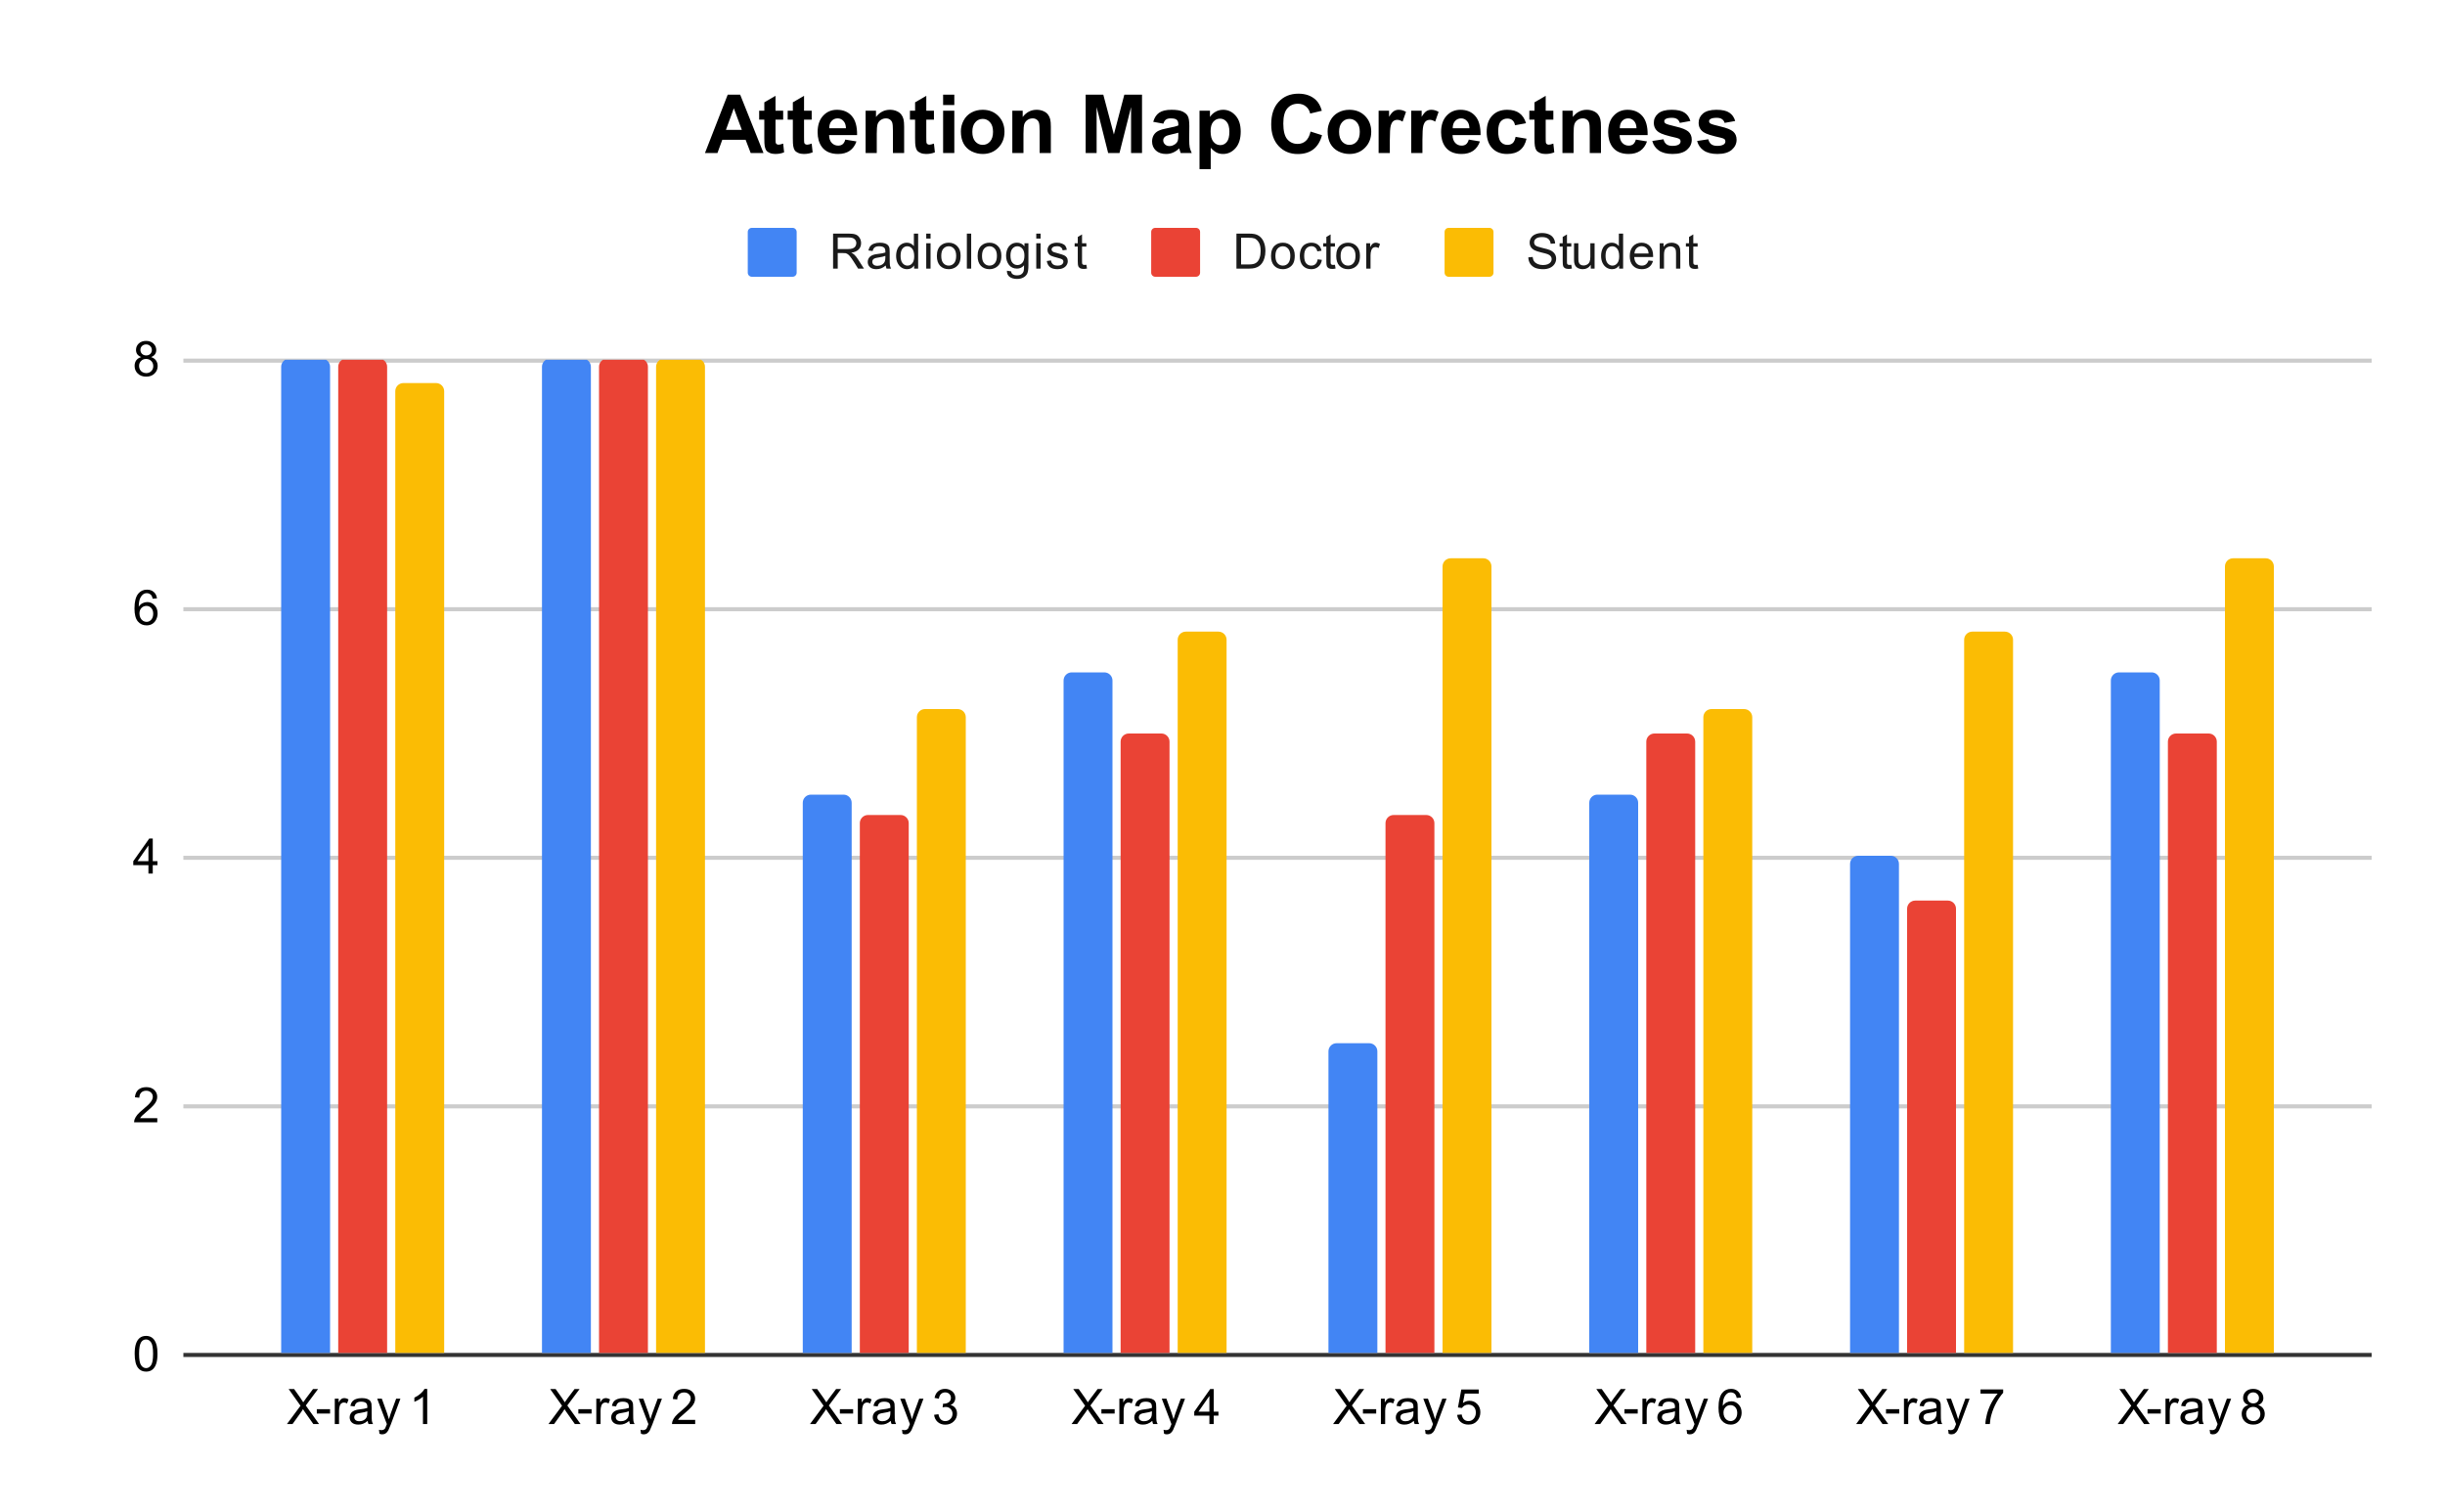 <svg version="1.1" viewBox="0.0 0.0 600.0 371.0" fill="none" stroke="none" stroke-linecap="square" stroke-miterlimit="10" width="600" height="371" xmlns:xlink="http://www.w3.org/1999/xlink" xmlns="http://www.w3.org/2000/svg"><path fill="#ffffff" d="M0 0L600.0 0L600.0 371.0L0 371.0L0 0Z" fill-rule="nonzero"/><path stroke="#333333" stroke-width="1.0" stroke-linecap="butt" d="M45.5 332.5L581.5 332.5" fill-rule="nonzero"/><path stroke="#cccccc" stroke-width="1.0" stroke-linecap="butt" d="M45.5 271.5L581.5 271.5" fill-rule="nonzero"/><path stroke="#cccccc" stroke-width="1.0" stroke-linecap="butt" d="M45.5 210.5L581.5 210.5" fill-rule="nonzero"/><path stroke="#cccccc" stroke-width="1.0" stroke-linecap="butt" d="M45.5 149.5L581.5 149.5" fill-rule="nonzero"/><path stroke="#cccccc" stroke-width="1.0" stroke-linecap="butt" d="M45.5 88.5L581.5 88.5" fill-rule="nonzero"/><clipPath id="id_0"><path d="M45.55 88.283L581.45 88.283L581.45 332.45L45.55 332.45L45.55 88.283Z" clip-rule="nonzero"/></clipPath><path stroke="#000000" stroke-width="2.0" stroke-linecap="butt" stroke-opacity="0.0" clip-path="url(#id_0)" d="M81.0 332.0L69.0 332.0L69.0 90.0C69.0 88.895 69.895 88.0 71.0 88.0L79.0 88.0C80.105 88.0 81.0 88.895 81.0 90.0Z" fill-rule="nonzero"/><path fill="#4285f4" clip-path="url(#id_0)" d="M81.0 332.0L69.0 332.0L69.0 90.0C69.0 88.895 69.895 88.0 71.0 88.0L79.0 88.0C80.105 88.0 81.0 88.895 81.0 90.0Z" fill-rule="nonzero"/><path stroke="#000000" stroke-width="2.0" stroke-linecap="butt" stroke-opacity="0.0" clip-path="url(#id_0)" d="M145.0 332.0L133.0 332.0L133.0 90.0C133.0 88.895 133.895 88.0 135.0 88.0L143.0 88.0C144.105 88.0 145.0 88.895 145.0 90.0Z" fill-rule="nonzero"/><path fill="#4285f4" clip-path="url(#id_0)" d="M145.0 332.0L133.0 332.0L133.0 90.0C133.0 88.895 133.895 88.0 135.0 88.0L143.0 88.0C144.105 88.0 145.0 88.895 145.0 90.0Z" fill-rule="nonzero"/><path stroke="#000000" stroke-width="2.0" stroke-linecap="butt" stroke-opacity="0.0" clip-path="url(#id_0)" d="M209.0 332.0L197.0 332.0L197.0 197.0C197.0 195.895 197.895 195.0 199.0 195.0L207.0 195.0C208.105 195.0 209.0 195.895 209.0 197.0Z" fill-rule="nonzero"/><path fill="#4285f4" clip-path="url(#id_0)" d="M209.0 332.0L197.0 332.0L197.0 197.0C197.0 195.895 197.895 195.0 199.0 195.0L207.0 195.0C208.105 195.0 209.0 195.895 209.0 197.0Z" fill-rule="nonzero"/><path stroke="#000000" stroke-width="2.0" stroke-linecap="butt" stroke-opacity="0.0" clip-path="url(#id_0)" d="M273.0 332.0L261.0 332.0L261.0 167.0C261.0 165.895 261.895 165.0 263.0 165.0L271.0 165.0C272.105 165.0 273.0 165.895 273.0 167.0Z" fill-rule="nonzero"/><path fill="#4285f4" clip-path="url(#id_0)" d="M273.0 332.0L261.0 332.0L261.0 167.0C261.0 165.895 261.895 165.0 263.0 165.0L271.0 165.0C272.105 165.0 273.0 165.895 273.0 167.0Z" fill-rule="nonzero"/><path stroke="#000000" stroke-width="2.0" stroke-linecap="butt" stroke-opacity="0.0" clip-path="url(#id_0)" d="M338.0 332.0L326.0 332.0L326.0 258.0C326.0 256.895 326.895 256.0 328.0 256.0L336.0 256.0C337.105 256.0 338.0 256.895 338.0 258.0Z" fill-rule="nonzero"/><path fill="#4285f4" clip-path="url(#id_0)" d="M338.0 332.0L326.0 332.0L326.0 258.0C326.0 256.895 326.895 256.0 328.0 256.0L336.0 256.0C337.105 256.0 338.0 256.895 338.0 258.0Z" fill-rule="nonzero"/><path stroke="#000000" stroke-width="2.0" stroke-linecap="butt" stroke-opacity="0.0" clip-path="url(#id_0)" d="M402.0 332.0L390.0 332.0L390.0 197.0C390.0 195.895 390.895 195.0 392.0 195.0L400.0 195.0C401.105 195.0 402.0 195.895 402.0 197.0Z" fill-rule="nonzero"/><path fill="#4285f4" clip-path="url(#id_0)" d="M402.0 332.0L390.0 332.0L390.0 197.0C390.0 195.895 390.895 195.0 392.0 195.0L400.0 195.0C401.105 195.0 402.0 195.895 402.0 197.0Z" fill-rule="nonzero"/><path stroke="#000000" stroke-width="2.0" stroke-linecap="butt" stroke-opacity="0.0" clip-path="url(#id_0)" d="M466.0 332.0L454.0 332.0L454.0 212.0C454.0 210.895 454.895 210.0 456.0 210.0L464.0 210.0C465.105 210.0 466.0 210.895 466.0 212.0Z" fill-rule="nonzero"/><path fill="#4285f4" clip-path="url(#id_0)" d="M466.0 332.0L454.0 332.0L454.0 212.0C454.0 210.895 454.895 210.0 456.0 210.0L464.0 210.0C465.105 210.0 466.0 210.895 466.0 212.0Z" fill-rule="nonzero"/><path stroke="#000000" stroke-width="2.0" stroke-linecap="butt" stroke-opacity="0.0" clip-path="url(#id_0)" d="M530.0 332.0L518.0 332.0L518.0 167.0C518.0 165.895 518.895 165.0 520.0 165.0L528.0 165.0C529.105 165.0 530.0 165.895 530.0 167.0Z" fill-rule="nonzero"/><path fill="#4285f4" clip-path="url(#id_0)" d="M530.0 332.0L518.0 332.0L518.0 167.0C518.0 165.895 518.895 165.0 520.0 165.0L528.0 165.0C529.105 165.0 530.0 165.895 530.0 167.0Z" fill-rule="nonzero"/><path stroke="#000000" stroke-width="2.0" stroke-linecap="butt" stroke-opacity="0.0" clip-path="url(#id_0)" d="M95.0 332.0L83.0 332.0L83.0 90.0C83.0 88.895 83.895 88.0 85.0 88.0L93.0 88.0C94.105 88.0 95.0 88.895 95.0 90.0Z" fill-rule="nonzero"/><path fill="#ea4335" clip-path="url(#id_0)" d="M95.0 332.0L83.0 332.0L83.0 90.0C83.0 88.895 83.895 88.0 85.0 88.0L93.0 88.0C94.105 88.0 95.0 88.895 95.0 90.0Z" fill-rule="nonzero"/><path stroke="#000000" stroke-width="2.0" stroke-linecap="butt" stroke-opacity="0.0" clip-path="url(#id_0)" d="M159.0 332.0L147.0 332.0L147.0 90.0C147.0 88.895 147.895 88.0 149.0 88.0L157.0 88.0C158.105 88.0 159.0 88.895 159.0 90.0Z" fill-rule="nonzero"/><path fill="#ea4335" clip-path="url(#id_0)" d="M159.0 332.0L147.0 332.0L147.0 90.0C147.0 88.895 147.895 88.0 149.0 88.0L157.0 88.0C158.105 88.0 159.0 88.895 159.0 90.0Z" fill-rule="nonzero"/><path stroke="#000000" stroke-width="2.0" stroke-linecap="butt" stroke-opacity="0.0" clip-path="url(#id_0)" d="M223.0 332.0L211.0 332.0L211.0 202.0C211.0 200.895 211.895 200.0 213.0 200.0L221.0 200.0C222.105 200.0 223.0 200.895 223.0 202.0Z" fill-rule="nonzero"/><path fill="#ea4335" clip-path="url(#id_0)" d="M223.0 332.0L211.0 332.0L211.0 202.0C211.0 200.895 211.895 200.0 213.0 200.0L221.0 200.0C222.105 200.0 223.0 200.895 223.0 202.0Z" fill-rule="nonzero"/><path stroke="#000000" stroke-width="2.0" stroke-linecap="butt" stroke-opacity="0.0" clip-path="url(#id_0)" d="M287.0 332.0L275.0 332.0L275.0 182.0C275.0 180.895 275.895 180.0 277.0 180.0L285.0 180.0C286.105 180.0 287.0 180.895 287.0 182.0Z" fill-rule="nonzero"/><path fill="#ea4335" clip-path="url(#id_0)" d="M287.0 332.0L275.0 332.0L275.0 182.0C275.0 180.895 275.895 180.0 277.0 180.0L285.0 180.0C286.105 180.0 287.0 180.895 287.0 182.0Z" fill-rule="nonzero"/><path stroke="#000000" stroke-width="2.0" stroke-linecap="butt" stroke-opacity="0.0" clip-path="url(#id_0)" d="M352.0 332.0L340.0 332.0L340.0 202.0C340.0 200.895 340.895 200.0 342.0 200.0L350.0 200.0C351.105 200.0 352.0 200.895 352.0 202.0Z" fill-rule="nonzero"/><path fill="#ea4335" clip-path="url(#id_0)" d="M352.0 332.0L340.0 332.0L340.0 202.0C340.0 200.895 340.895 200.0 342.0 200.0L350.0 200.0C351.105 200.0 352.0 200.895 352.0 202.0Z" fill-rule="nonzero"/><path stroke="#000000" stroke-width="2.0" stroke-linecap="butt" stroke-opacity="0.0" clip-path="url(#id_0)" d="M416.0 332.0L404.0 332.0L404.0 182.0C404.0 180.895 404.895 180.0 406.0 180.0L414.0 180.0C415.105 180.0 416.0 180.895 416.0 182.0Z" fill-rule="nonzero"/><path fill="#ea4335" clip-path="url(#id_0)" d="M416.0 332.0L404.0 332.0L404.0 182.0C404.0 180.895 404.895 180.0 406.0 180.0L414.0 180.0C415.105 180.0 416.0 180.895 416.0 182.0Z" fill-rule="nonzero"/><path stroke="#000000" stroke-width="2.0" stroke-linecap="butt" stroke-opacity="0.0" clip-path="url(#id_0)" d="M480.0 332.0L468.0 332.0L468.0 223.0C468.0 221.895 468.895 221.0 470.0 221.0L478.0 221.0C479.105 221.0 480.0 221.895 480.0 223.0Z" fill-rule="nonzero"/><path fill="#ea4335" clip-path="url(#id_0)" d="M480.0 332.0L468.0 332.0L468.0 223.0C468.0 221.895 468.895 221.0 470.0 221.0L478.0 221.0C479.105 221.0 480.0 221.895 480.0 223.0Z" fill-rule="nonzero"/><path stroke="#000000" stroke-width="2.0" stroke-linecap="butt" stroke-opacity="0.0" clip-path="url(#id_0)" d="M544.0 332.0L532.0 332.0L532.0 182.0C532.0 180.895 532.895 180.0 534.0 180.0L542.0 180.0C543.105 180.0 544.0 180.895 544.0 182.0Z" fill-rule="nonzero"/><path fill="#ea4335" clip-path="url(#id_0)" d="M544.0 332.0L532.0 332.0L532.0 182.0C532.0 180.895 532.895 180.0 534.0 180.0L542.0 180.0C543.105 180.0 544.0 180.895 544.0 182.0Z" fill-rule="nonzero"/><path stroke="#000000" stroke-width="2.0" stroke-linecap="butt" stroke-opacity="0.0" clip-path="url(#id_0)" d="M109.0 332.0L97.0 332.0L97.0 96.0C97.0 94.895 97.895 94.0 99.0 94.0L107.0 94.0C108.105 94.0 109.0 94.895 109.0 96.0Z" fill-rule="nonzero"/><path fill="#fbbc04" clip-path="url(#id_0)" d="M109.0 332.0L97.0 332.0L97.0 96.0C97.0 94.895 97.895 94.0 99.0 94.0L107.0 94.0C108.105 94.0 109.0 94.895 109.0 96.0Z" fill-rule="nonzero"/><path stroke="#000000" stroke-width="2.0" stroke-linecap="butt" stroke-opacity="0.0" clip-path="url(#id_0)" d="M173.0 332.0L161.0 332.0L161.0 90.0C161.0 88.895 161.895 88.0 163.0 88.0L171.0 88.0C172.105 88.0 173.0 88.895 173.0 90.0Z" fill-rule="nonzero"/><path fill="#fbbc04" clip-path="url(#id_0)" d="M173.0 332.0L161.0 332.0L161.0 90.0C161.0 88.895 161.895 88.0 163.0 88.0L171.0 88.0C172.105 88.0 173.0 88.895 173.0 90.0Z" fill-rule="nonzero"/><path stroke="#000000" stroke-width="2.0" stroke-linecap="butt" stroke-opacity="0.0" clip-path="url(#id_0)" d="M237.0 332.0L225.0 332.0L225.0 176.0C225.0 174.895 225.895 174.0 227.0 174.0L235.0 174.0C236.105 174.0 237.0 174.895 237.0 176.0Z" fill-rule="nonzero"/><path fill="#fbbc04" clip-path="url(#id_0)" d="M237.0 332.0L225.0 332.0L225.0 176.0C225.0 174.895 225.895 174.0 227.0 174.0L235.0 174.0C236.105 174.0 237.0 174.895 237.0 176.0Z" fill-rule="nonzero"/><path stroke="#000000" stroke-width="2.0" stroke-linecap="butt" stroke-opacity="0.0" clip-path="url(#id_0)" d="M301.0 332.0L289.0 332.0L289.0 157.0C289.0 155.895 289.895 155.0 291.0 155.0L299.0 155.0C300.105 155.0 301.0 155.895 301.0 157.0Z" fill-rule="nonzero"/><path fill="#fbbc04" clip-path="url(#id_0)" d="M301.0 332.0L289.0 332.0L289.0 157.0C289.0 155.895 289.895 155.0 291.0 155.0L299.0 155.0C300.105 155.0 301.0 155.895 301.0 157.0Z" fill-rule="nonzero"/><path stroke="#000000" stroke-width="2.0" stroke-linecap="butt" stroke-opacity="0.0" clip-path="url(#id_0)" d="M366.0 332.0L354.0 332.0L354.0 139.0C354.0 137.895 354.895 137.0 356.0 137.0L364.0 137.0C365.105 137.0 366.0 137.895 366.0 139.0Z" fill-rule="nonzero"/><path fill="#fbbc04" clip-path="url(#id_0)" d="M366.0 332.0L354.0 332.0L354.0 139.0C354.0 137.895 354.895 137.0 356.0 137.0L364.0 137.0C365.105 137.0 366.0 137.895 366.0 139.0Z" fill-rule="nonzero"/><path stroke="#000000" stroke-width="2.0" stroke-linecap="butt" stroke-opacity="0.0" clip-path="url(#id_0)" d="M430.0 332.0L418.0 332.0L418.0 176.0C418.0 174.895 418.895 174.0 420.0 174.0L428.0 174.0C429.105 174.0 430.0 174.895 430.0 176.0Z" fill-rule="nonzero"/><path fill="#fbbc04" clip-path="url(#id_0)" d="M430.0 332.0L418.0 332.0L418.0 176.0C418.0 174.895 418.895 174.0 420.0 174.0L428.0 174.0C429.105 174.0 430.0 174.895 430.0 176.0Z" fill-rule="nonzero"/><path stroke="#000000" stroke-width="2.0" stroke-linecap="butt" stroke-opacity="0.0" clip-path="url(#id_0)" d="M494.0 332.0L482.0 332.0L482.0 157.0C482.0 155.895 482.895 155.0 484.0 155.0L492.0 155.0C493.105 155.0 494.0 155.895 494.0 157.0Z" fill-rule="nonzero"/><path fill="#fbbc04" clip-path="url(#id_0)" d="M494.0 332.0L482.0 332.0L482.0 157.0C482.0 155.895 482.895 155.0 484.0 155.0L492.0 155.0C493.105 155.0 494.0 155.895 494.0 157.0Z" fill-rule="nonzero"/><path stroke="#000000" stroke-width="2.0" stroke-linecap="butt" stroke-opacity="0.0" clip-path="url(#id_0)" d="M558.0 332.0L546.0 332.0L546.0 139.0C546.0 137.895 546.895 137.0 548.0 137.0L556.0 137.0C557.105 137.0 558.0 137.895 558.0 139.0Z" fill-rule="nonzero"/><path fill="#fbbc04" clip-path="url(#id_0)" d="M558.0 332.0L546.0 332.0L546.0 139.0C546.0 137.895 546.895 137.0 548.0 137.0L556.0 137.0C557.105 137.0 558.0 137.895 558.0 139.0Z" fill-rule="nonzero"/><path fill="#000000" d="M33.05 332.216Q33.05 330.684 33.362 329.762Q33.675 328.825 34.284 328.325Q34.909 327.825 35.847 327.825Q36.534 327.825 37.05 328.106Q37.581 328.387 37.925 328.919Q38.269 329.434 38.456 330.184Q38.644 330.934 38.644 332.216Q38.644 333.731 38.331 334.653Q38.034 335.575 37.409 336.091Q36.8 336.591 35.847 336.591Q34.612 336.591 33.894 335.7Q33.05 334.637 33.05 332.216ZM34.128 332.216Q34.128 334.325 34.628 335.028Q35.128 335.731 35.847 335.731Q36.581 335.731 37.066 335.028Q37.566 334.325 37.566 332.216Q37.566 330.091 37.066 329.403Q36.581 328.7 35.831 328.7Q35.112 328.7 34.675 329.309Q34.128 330.091 34.128 332.216Z" fill-rule="nonzero"/><path fill="#000000" d="M38.597 274.393L38.597 275.408L32.909 275.408Q32.909 275.033 33.034 274.674Q33.253 274.096 33.722 273.533Q34.206 272.971 35.112 272.236Q36.519 271.08 37.003 270.408Q37.503 269.736 37.503 269.143Q37.503 268.518 37.05 268.096Q36.597 267.658 35.878 267.658Q35.112 267.658 34.659 268.111Q34.206 268.565 34.191 269.377L33.112 269.268Q33.222 268.049 33.941 267.424Q34.675 266.783 35.909 266.783Q37.144 266.783 37.862 267.471Q38.581 268.158 38.581 269.174Q38.581 269.69 38.362 270.19Q38.159 270.674 37.659 271.236Q37.175 271.783 36.05 272.736Q35.097 273.533 34.816 273.83Q34.55 274.111 34.378 274.393L38.597 274.393Z" fill-rule="nonzero"/><path fill="#000000" d="M36.425 214.367L36.425 212.304L32.706 212.304L32.706 211.335L36.628 205.773L37.487 205.773L37.487 211.335L38.644 211.335L38.644 212.304L37.487 212.304L37.487 214.367L36.425 214.367ZM36.425 211.335L36.425 207.476L33.737 211.335L36.425 211.335Z" fill-rule="nonzero"/><path fill="#000000" d="M38.519 146.841L37.472 146.919Q37.331 146.294 37.081 146.012Q36.644 145.559 36.019 145.559Q35.519 145.559 35.128 145.841Q34.644 146.216 34.347 146.919Q34.066 147.606 34.05 148.887Q34.425 148.309 34.972 148.028Q35.534 147.747 36.144 147.747Q37.191 147.747 37.925 148.528Q38.675 149.309 38.675 150.528Q38.675 151.341 38.316 152.044Q37.972 152.731 37.362 153.106Q36.753 153.466 35.987 153.466Q34.659 153.466 33.831 152.497Q33.003 151.528 33.003 149.309Q33.003 146.809 33.925 145.684Q34.722 144.7 36.081 144.7Q37.097 144.7 37.737 145.278Q38.394 145.841 38.519 146.841ZM34.222 150.544Q34.222 151.091 34.441 151.591Q34.675 152.075 35.081 152.341Q35.503 152.606 35.972 152.606Q36.628 152.606 37.112 152.075Q37.597 151.528 37.597 150.606Q37.597 149.716 37.112 149.2Q36.644 148.684 35.925 148.684Q35.206 148.684 34.706 149.2Q34.222 149.716 34.222 150.544Z" fill-rule="nonzero"/><path fill="#000000" d="M34.675 87.627Q34.019 87.377 33.691 86.94Q33.378 86.486 33.378 85.877Q33.378 84.94 34.05 84.299Q34.737 83.658 35.847 83.658Q36.972 83.658 37.659 84.315Q38.347 84.971 38.347 85.908Q38.347 86.502 38.034 86.94Q37.722 87.377 37.081 87.627Q37.878 87.877 38.284 88.455Q38.691 89.033 38.691 89.83Q38.691 90.924 37.909 91.674Q37.144 92.424 35.862 92.424Q34.597 92.424 33.816 91.674Q33.034 90.924 33.034 89.799Q33.034 88.955 33.456 88.393Q33.894 87.83 34.675 87.627ZM34.456 85.83Q34.456 86.44 34.847 86.83Q35.253 87.221 35.878 87.221Q36.487 87.221 36.878 86.846Q37.269 86.455 37.269 85.893Q37.269 85.315 36.862 84.924Q36.456 84.518 35.862 84.518Q35.253 84.518 34.847 84.908Q34.456 85.299 34.456 85.83ZM34.128 89.799Q34.128 90.252 34.331 90.674Q34.55 91.096 34.972 91.33Q35.394 91.565 35.878 91.565Q36.628 91.565 37.112 91.08Q37.612 90.596 37.612 89.846Q37.612 89.08 37.112 88.58Q36.612 88.08 35.847 88.08Q35.097 88.08 34.612 88.58Q34.128 89.065 34.128 89.799Z" fill-rule="nonzero"/><path fill="#000000" d="M70.418 349.45L73.746 344.966L70.824 340.856L72.168 340.856L73.731 343.059Q74.215 343.747 74.418 344.122Q74.715 343.653 75.106 343.137L76.824 340.856L78.059 340.856L75.043 344.903L78.293 349.45L76.887 349.45L74.731 346.387Q74.543 346.122 74.356 345.809Q74.074 346.278 73.949 346.45L71.793 349.45L70.418 349.45ZM77.746 346.872L77.746 345.809L80.996 345.809L80.996 346.872L77.746 346.872ZM82.153 349.45L82.153 343.231L83.106 343.231L83.106 344.169Q83.465 343.512 83.762 343.309Q84.074 343.091 84.449 343.091Q84.981 343.091 85.528 343.419L85.168 344.403Q84.778 344.169 84.403 344.169Q84.043 344.169 83.762 344.387Q83.496 344.591 83.387 344.966Q83.199 345.528 83.199 346.184L83.199 349.45L82.153 349.45ZM90.231 348.684Q89.637 349.184 89.09 349.387Q88.559 349.591 87.934 349.591Q86.903 349.591 86.356 349.091Q85.809 348.591 85.809 347.809Q85.809 347.356 86.012 346.981Q86.215 346.591 86.559 346.372Q86.903 346.137 87.324 346.028Q87.621 345.934 88.262 345.856Q89.528 345.716 90.137 345.497Q90.137 345.278 90.137 345.231Q90.137 344.575 89.84 344.309Q89.434 343.966 88.637 343.966Q87.903 343.966 87.543 344.231Q87.184 344.481 87.012 345.137L85.981 344.997Q86.121 344.341 86.449 343.934Q86.778 343.528 87.387 343.309Q87.996 343.091 88.793 343.091Q89.59 343.091 90.09 343.278Q90.59 343.466 90.824 343.747Q91.059 344.028 91.153 344.466Q91.199 344.731 91.199 345.434L91.199 346.841Q91.199 348.309 91.262 348.7Q91.34 349.091 91.543 349.45L90.434 349.45Q90.278 349.122 90.231 348.684ZM90.137 346.325Q89.559 346.559 88.418 346.731Q87.762 346.825 87.496 346.95Q87.231 347.059 87.074 347.278Q86.934 347.497 86.934 347.778Q86.934 348.2 87.246 348.481Q87.574 348.762 88.184 348.762Q88.793 348.762 89.262 348.497Q89.746 348.231 89.965 347.762Q90.137 347.403 90.137 346.716L90.137 346.325ZM93.121 351.841L92.996 350.856Q93.34 350.95 93.606 350.95Q93.949 350.95 94.153 350.825Q94.371 350.716 94.512 350.512Q94.606 350.341 94.84 349.716Q94.856 349.637 94.934 349.466L92.559 343.231L93.699 343.231L94.996 346.825Q95.246 347.512 95.449 348.278Q95.637 347.544 95.887 346.856L97.215 343.231L98.262 343.231L95.903 349.559Q95.512 350.575 95.309 350.966Q95.028 351.497 94.653 351.731Q94.293 351.981 93.793 351.981Q93.496 351.981 93.121 351.841ZM104.84 349.45L103.793 349.45L103.793 342.731Q103.403 343.091 102.778 343.466Q102.168 343.825 101.684 343.997L101.684 342.981Q102.559 342.559 103.215 341.981Q103.887 341.387 104.168 340.825L104.84 340.825L104.84 349.45Z" fill-rule="nonzero"/><path fill="#000000" d="M134.598 349.45L137.926 344.966L135.004 340.856L136.348 340.856L137.91 343.059Q138.395 343.747 138.598 344.122Q138.895 343.653 139.285 343.137L141.004 340.856L142.238 340.856L139.223 344.903L142.473 349.45L141.067 349.45L138.91 346.387Q138.723 346.122 138.535 345.809Q138.254 346.278 138.129 346.45L135.973 349.45L134.598 349.45ZM141.926 346.872L141.926 345.809L145.176 345.809L145.176 346.872L141.926 346.872ZM146.332 349.45L146.332 343.231L147.285 343.231L147.285 344.169Q147.645 343.512 147.942 343.309Q148.254 343.091 148.629 343.091Q149.16 343.091 149.707 343.419L149.348 344.403Q148.957 344.169 148.582 344.169Q148.223 344.169 147.942 344.387Q147.676 344.591 147.567 344.966Q147.379 345.528 147.379 346.184L147.379 349.45L146.332 349.45ZM154.41 348.684Q153.817 349.184 153.27 349.387Q152.738 349.591 152.113 349.591Q151.082 349.591 150.535 349.091Q149.988 348.591 149.988 347.809Q149.988 347.356 150.192 346.981Q150.395 346.591 150.738 346.372Q151.082 346.137 151.504 346.028Q151.801 345.934 152.442 345.856Q153.707 345.716 154.317 345.497Q154.317 345.278 154.317 345.231Q154.317 344.575 154.02 344.309Q153.613 343.966 152.817 343.966Q152.082 343.966 151.723 344.231Q151.363 344.481 151.192 345.137L150.16 344.997Q150.301 344.341 150.629 343.934Q150.957 343.528 151.567 343.309Q152.176 343.091 152.973 343.091Q153.77 343.091 154.27 343.278Q154.77 343.466 155.004 343.747Q155.238 344.028 155.332 344.466Q155.379 344.731 155.379 345.434L155.379 346.841Q155.379 348.309 155.442 348.7Q155.52 349.091 155.723 349.45L154.613 349.45Q154.457 349.122 154.41 348.684ZM154.317 346.325Q153.738 346.559 152.598 346.731Q151.942 346.825 151.676 346.95Q151.41 347.059 151.254 347.278Q151.113 347.497 151.113 347.778Q151.113 348.2 151.426 348.481Q151.754 348.762 152.363 348.762Q152.973 348.762 153.442 348.497Q153.926 348.231 154.145 347.762Q154.317 347.403 154.317 346.716L154.317 346.325ZM157.301 351.841L157.176 350.856Q157.52 350.95 157.785 350.95Q158.129 350.95 158.332 350.825Q158.551 350.716 158.692 350.512Q158.785 350.341 159.02 349.716Q159.035 349.637 159.113 349.466L156.738 343.231L157.879 343.231L159.176 346.825Q159.426 347.512 159.629 348.278Q159.817 347.544 160.067 346.856L161.395 343.231L162.442 343.231L160.082 349.559Q159.692 350.575 159.488 350.966Q159.207 351.497 158.832 351.731Q158.473 351.981 157.973 351.981Q157.676 351.981 157.301 351.841ZM170.598 348.434L170.598 349.45L164.91 349.45Q164.91 349.075 165.035 348.716Q165.254 348.137 165.723 347.575Q166.207 347.012 167.113 346.278Q168.52 345.122 169.004 344.45Q169.504 343.778 169.504 343.184Q169.504 342.559 169.051 342.137Q168.598 341.7 167.879 341.7Q167.113 341.7 166.66 342.153Q166.207 342.606 166.192 343.419L165.113 343.309Q165.223 342.091 165.942 341.466Q166.676 340.825 167.91 340.825Q169.145 340.825 169.863 341.512Q170.582 342.2 170.582 343.216Q170.582 343.731 170.363 344.231Q170.16 344.716 169.66 345.278Q169.176 345.825 168.051 346.778Q167.098 347.575 166.817 347.872Q166.551 348.153 166.379 348.434L170.598 348.434Z" fill-rule="nonzero"/><path fill="#000000" d="M198.777 349.45L202.106 344.966L199.184 340.856L200.527 340.856L202.09 343.059Q202.574 343.747 202.777 344.122Q203.074 343.653 203.465 343.137L205.184 340.856L206.418 340.856L203.402 344.903L206.652 349.45L205.246 349.45L203.09 346.387Q202.902 346.122 202.715 345.809Q202.434 346.278 202.309 346.45L200.152 349.45L198.777 349.45ZM206.106 346.872L206.106 345.809L209.356 345.809L209.356 346.872L206.106 346.872ZM210.512 349.45L210.512 343.231L211.465 343.231L211.465 344.169Q211.824 343.512 212.121 343.309Q212.434 343.091 212.809 343.091Q213.34 343.091 213.887 343.419L213.527 344.403Q213.137 344.169 212.762 344.169Q212.402 344.169 212.121 344.387Q211.856 344.591 211.746 344.966Q211.559 345.528 211.559 346.184L211.559 349.45L210.512 349.45ZM218.59 348.684Q217.996 349.184 217.449 349.387Q216.918 349.591 216.293 349.591Q215.262 349.591 214.715 349.091Q214.168 348.591 214.168 347.809Q214.168 347.356 214.371 346.981Q214.574 346.591 214.918 346.372Q215.262 346.137 215.684 346.028Q215.981 345.934 216.621 345.856Q217.887 345.716 218.496 345.497Q218.496 345.278 218.496 345.231Q218.496 344.575 218.199 344.309Q217.793 343.966 216.996 343.966Q216.262 343.966 215.902 344.231Q215.543 344.481 215.371 345.137L214.34 344.997Q214.481 344.341 214.809 343.934Q215.137 343.528 215.746 343.309Q216.356 343.091 217.152 343.091Q217.949 343.091 218.449 343.278Q218.949 343.466 219.184 343.747Q219.418 344.028 219.512 344.466Q219.559 344.731 219.559 345.434L219.559 346.841Q219.559 348.309 219.621 348.7Q219.699 349.091 219.902 349.45L218.793 349.45Q218.637 349.122 218.59 348.684ZM218.496 346.325Q217.918 346.559 216.777 346.731Q216.121 346.825 215.856 346.95Q215.59 347.059 215.434 347.278Q215.293 347.497 215.293 347.778Q215.293 348.2 215.606 348.481Q215.934 348.762 216.543 348.762Q217.152 348.762 217.621 348.497Q218.106 348.231 218.324 347.762Q218.496 347.403 218.496 346.716L218.496 346.325ZM221.481 351.841L221.356 350.856Q221.699 350.95 221.965 350.95Q222.309 350.95 222.512 350.825Q222.731 350.716 222.871 350.512Q222.965 350.341 223.199 349.716Q223.215 349.637 223.293 349.466L220.918 343.231L222.059 343.231L223.356 346.825Q223.606 347.512 223.809 348.278Q223.996 347.544 224.246 346.856L225.574 343.231L226.621 343.231L224.262 349.559Q223.871 350.575 223.668 350.966Q223.387 351.497 223.012 351.731Q222.652 351.981 222.152 351.981Q221.856 351.981 221.481 351.841ZM229.231 347.184L230.293 347.044Q230.465 347.934 230.902 348.341Q231.34 348.731 231.965 348.731Q232.715 348.731 233.231 348.216Q233.746 347.7 233.746 346.934Q233.746 346.216 233.262 345.747Q232.793 345.262 232.059 345.262Q231.762 345.262 231.309 345.387L231.434 344.45Q231.543 344.466 231.606 344.466Q232.277 344.466 232.809 344.122Q233.356 343.762 233.356 343.028Q233.356 342.45 232.965 342.075Q232.574 341.684 231.949 341.684Q231.34 341.684 230.918 342.075Q230.512 342.466 230.402 343.231L229.34 343.044Q229.527 341.997 230.215 341.419Q230.902 340.825 231.918 340.825Q232.621 340.825 233.215 341.137Q233.809 341.434 234.121 341.95Q234.434 342.466 234.434 343.059Q234.434 343.606 234.137 344.075Q233.84 344.528 233.262 344.794Q234.012 344.966 234.434 345.528Q234.856 346.075 234.856 346.919Q234.856 348.044 234.027 348.825Q233.215 349.606 231.965 349.606Q230.84 349.606 230.09 348.934Q229.34 348.247 229.231 347.184Z" fill-rule="nonzero"/><path fill="#000000" d="M262.957 349.45L266.285 344.966L263.363 340.856L264.707 340.856L266.27 343.059Q266.754 343.747 266.957 344.122Q267.254 343.653 267.645 343.137L269.363 340.856L270.598 340.856L267.582 344.903L270.832 349.45L269.426 349.45L267.27 346.387Q267.082 346.122 266.895 345.809Q266.613 346.278 266.488 346.45L264.332 349.45L262.957 349.45ZM270.285 346.872L270.285 345.809L273.535 345.809L273.535 346.872L270.285 346.872ZM274.691 349.45L274.691 343.231L275.645 343.231L275.645 344.169Q276.004 343.512 276.301 343.309Q276.613 343.091 276.988 343.091Q277.52 343.091 278.066 343.419L277.707 344.403Q277.316 344.169 276.941 344.169Q276.582 344.169 276.301 344.387Q276.035 344.591 275.926 344.966Q275.738 345.528 275.738 346.184L275.738 349.45L274.691 349.45ZM282.77 348.684Q282.176 349.184 281.629 349.387Q281.098 349.591 280.473 349.591Q279.441 349.591 278.895 349.091Q278.348 348.591 278.348 347.809Q278.348 347.356 278.551 346.981Q278.754 346.591 279.098 346.372Q279.441 346.137 279.863 346.028Q280.16 345.934 280.801 345.856Q282.066 345.716 282.676 345.497Q282.676 345.278 282.676 345.231Q282.676 344.575 282.379 344.309Q281.973 343.966 281.176 343.966Q280.441 343.966 280.082 344.231Q279.723 344.481 279.551 345.137L278.52 344.997Q278.66 344.341 278.988 343.934Q279.316 343.528 279.926 343.309Q280.535 343.091 281.332 343.091Q282.129 343.091 282.629 343.278Q283.129 343.466 283.363 343.747Q283.598 344.028 283.691 344.466Q283.738 344.731 283.738 345.434L283.738 346.841Q283.738 348.309 283.801 348.7Q283.879 349.091 284.082 349.45L282.973 349.45Q282.816 349.122 282.77 348.684ZM282.676 346.325Q282.098 346.559 280.957 346.731Q280.301 346.825 280.035 346.95Q279.77 347.059 279.613 347.278Q279.473 347.497 279.473 347.778Q279.473 348.2 279.785 348.481Q280.113 348.762 280.723 348.762Q281.332 348.762 281.801 348.497Q282.285 348.231 282.504 347.762Q282.676 347.403 282.676 346.716L282.676 346.325ZM285.66 351.841L285.535 350.856Q285.879 350.95 286.145 350.95Q286.488 350.95 286.691 350.825Q286.91 350.716 287.051 350.512Q287.145 350.341 287.379 349.716Q287.395 349.637 287.473 349.466L285.098 343.231L286.238 343.231L287.535 346.825Q287.785 347.512 287.988 348.278Q288.176 347.544 288.426 346.856L289.754 343.231L290.801 343.231L288.441 349.559Q288.051 350.575 287.848 350.966Q287.566 351.497 287.191 351.731Q286.832 351.981 286.332 351.981Q286.035 351.981 285.66 351.841ZM296.785 349.45L296.785 347.387L293.066 347.387L293.066 346.419L296.988 340.856L297.848 340.856L297.848 346.419L299.004 346.419L299.004 347.387L297.848 347.387L297.848 349.45L296.785 349.45ZM296.785 346.419L296.785 342.559L294.098 346.419L296.785 346.419Z" fill-rule="nonzero"/><path fill="#000000" d="M327.137 349.45L330.465 344.966L327.543 340.856L328.887 340.856L330.449 343.059Q330.934 343.747 331.137 344.122Q331.434 343.653 331.824 343.137L333.543 340.856L334.777 340.856L331.762 344.903L335.012 349.45L333.605 349.45L331.449 346.387Q331.262 346.122 331.074 345.809Q330.793 346.278 330.668 346.45L328.512 349.45L327.137 349.45ZM334.465 346.872L334.465 345.809L337.715 345.809L337.715 346.872L334.465 346.872ZM338.871 349.45L338.871 343.231L339.824 343.231L339.824 344.169Q340.184 343.512 340.48 343.309Q340.793 343.091 341.168 343.091Q341.699 343.091 342.246 343.419L341.887 344.403Q341.496 344.169 341.121 344.169Q340.762 344.169 340.48 344.387Q340.215 344.591 340.105 344.966Q339.918 345.528 339.918 346.184L339.918 349.45L338.871 349.45ZM346.949 348.684Q346.355 349.184 345.809 349.387Q345.277 349.591 344.652 349.591Q343.621 349.591 343.074 349.091Q342.527 348.591 342.527 347.809Q342.527 347.356 342.73 346.981Q342.934 346.591 343.277 346.372Q343.621 346.137 344.043 346.028Q344.34 345.934 344.98 345.856Q346.246 345.716 346.855 345.497Q346.855 345.278 346.855 345.231Q346.855 344.575 346.559 344.309Q346.152 343.966 345.355 343.966Q344.621 343.966 344.262 344.231Q343.902 344.481 343.73 345.137L342.699 344.997Q342.84 344.341 343.168 343.934Q343.496 343.528 344.105 343.309Q344.715 343.091 345.512 343.091Q346.309 343.091 346.809 343.278Q347.309 343.466 347.543 343.747Q347.777 344.028 347.871 344.466Q347.918 344.731 347.918 345.434L347.918 346.841Q347.918 348.309 347.98 348.7Q348.059 349.091 348.262 349.45L347.152 349.45Q346.996 349.122 346.949 348.684ZM346.855 346.325Q346.277 346.559 345.137 346.731Q344.48 346.825 344.215 346.95Q343.949 347.059 343.793 347.278Q343.652 347.497 343.652 347.778Q343.652 348.2 343.965 348.481Q344.293 348.762 344.902 348.762Q345.512 348.762 345.98 348.497Q346.465 348.231 346.684 347.762Q346.855 347.403 346.855 346.716L346.855 346.325ZM349.84 351.841L349.715 350.856Q350.059 350.95 350.324 350.95Q350.668 350.95 350.871 350.825Q351.09 350.716 351.23 350.512Q351.324 350.341 351.559 349.716Q351.574 349.637 351.652 349.466L349.277 343.231L350.418 343.231L351.715 346.825Q351.965 347.512 352.168 348.278Q352.355 347.544 352.605 346.856L353.934 343.231L354.98 343.231L352.621 349.559Q352.23 350.575 352.027 350.966Q351.746 351.497 351.371 351.731Q351.012 351.981 350.512 351.981Q350.215 351.981 349.84 351.841ZM357.59 347.2L358.699 347.106Q358.824 347.919 359.262 348.325Q359.715 348.731 360.355 348.731Q361.105 348.731 361.637 348.153Q362.168 347.575 362.168 346.637Q362.168 345.731 361.652 345.216Q361.152 344.684 360.324 344.684Q359.824 344.684 359.402 344.919Q358.996 345.153 358.762 345.512L357.777 345.387L358.605 340.981L362.887 340.981L362.887 341.981L359.449 341.981L358.996 344.294Q359.762 343.747 360.605 343.747Q361.73 343.747 362.496 344.528Q363.277 345.309 363.277 346.544Q363.277 347.7 362.605 348.559Q361.777 349.591 360.355 349.591Q359.184 349.591 358.434 348.934Q357.699 348.278 357.59 347.2Z" fill-rule="nonzero"/><path fill="#000000" d="M391.316 349.45L394.644 344.966L391.723 340.856L393.066 340.856L394.629 343.059Q395.113 343.747 395.316 344.122Q395.613 343.653 396.004 343.137L397.723 340.856L398.957 340.856L395.941 344.903L399.191 349.45L397.785 349.45L395.629 346.387Q395.441 346.122 395.254 345.809Q394.973 346.278 394.848 346.45L392.691 349.45L391.316 349.45ZM398.644 346.872L398.644 345.809L401.894 345.809L401.894 346.872L398.644 346.872ZM403.051 349.45L403.051 343.231L404.004 343.231L404.004 344.169Q404.363 343.512 404.66 343.309Q404.973 343.091 405.348 343.091Q405.879 343.091 406.426 343.419L406.066 344.403Q405.676 344.169 405.301 344.169Q404.941 344.169 404.66 344.387Q404.394 344.591 404.285 344.966Q404.098 345.528 404.098 346.184L404.098 349.45L403.051 349.45ZM411.129 348.684Q410.535 349.184 409.988 349.387Q409.457 349.591 408.832 349.591Q407.801 349.591 407.254 349.091Q406.707 348.591 406.707 347.809Q406.707 347.356 406.91 346.981Q407.113 346.591 407.457 346.372Q407.801 346.137 408.223 346.028Q408.519 345.934 409.16 345.856Q410.426 345.716 411.035 345.497Q411.035 345.278 411.035 345.231Q411.035 344.575 410.738 344.309Q410.332 343.966 409.535 343.966Q408.801 343.966 408.441 344.231Q408.082 344.481 407.91 345.137L406.879 344.997Q407.019 344.341 407.348 343.934Q407.676 343.528 408.285 343.309Q408.894 343.091 409.691 343.091Q410.488 343.091 410.988 343.278Q411.488 343.466 411.723 343.747Q411.957 344.028 412.051 344.466Q412.098 344.731 412.098 345.434L412.098 346.841Q412.098 348.309 412.16 348.7Q412.238 349.091 412.441 349.45L411.332 349.45Q411.176 349.122 411.129 348.684ZM411.035 346.325Q410.457 346.559 409.316 346.731Q408.66 346.825 408.394 346.95Q408.129 347.059 407.973 347.278Q407.832 347.497 407.832 347.778Q407.832 348.2 408.144 348.481Q408.473 348.762 409.082 348.762Q409.691 348.762 410.16 348.497Q410.644 348.231 410.863 347.762Q411.035 347.403 411.035 346.716L411.035 346.325ZM414.019 351.841L413.894 350.856Q414.238 350.95 414.504 350.95Q414.848 350.95 415.051 350.825Q415.269 350.716 415.41 350.512Q415.504 350.341 415.738 349.716Q415.754 349.637 415.832 349.466L413.457 343.231L414.598 343.231L415.894 346.825Q416.144 347.512 416.348 348.278Q416.535 347.544 416.785 346.856L418.113 343.231L419.16 343.231L416.801 349.559Q416.41 350.575 416.207 350.966Q415.926 351.497 415.551 351.731Q415.191 351.981 414.691 351.981Q414.394 351.981 414.019 351.841ZM427.238 342.966L426.191 343.044Q426.051 342.419 425.801 342.137Q425.363 341.684 424.738 341.684Q424.238 341.684 423.848 341.966Q423.363 342.341 423.066 343.044Q422.785 343.731 422.769 345.012Q423.144 344.434 423.691 344.153Q424.254 343.872 424.863 343.872Q425.91 343.872 426.644 344.653Q427.394 345.434 427.394 346.653Q427.394 347.466 427.035 348.169Q426.691 348.856 426.082 349.231Q425.473 349.591 424.707 349.591Q423.379 349.591 422.551 348.622Q421.723 347.653 421.723 345.434Q421.723 342.934 422.644 341.809Q423.441 340.825 424.801 340.825Q425.816 340.825 426.457 341.403Q427.113 341.966 427.238 342.966ZM422.941 346.669Q422.941 347.216 423.16 347.716Q423.394 348.2 423.801 348.466Q424.223 348.731 424.691 348.731Q425.348 348.731 425.832 348.2Q426.316 347.653 426.316 346.731Q426.316 345.841 425.832 345.325Q425.363 344.809 424.644 344.809Q423.926 344.809 423.426 345.325Q422.941 345.841 422.941 346.669Z" fill-rule="nonzero"/><path fill="#000000" d="M455.496 349.45L458.824 344.966L455.902 340.856L457.246 340.856L458.808 343.059Q459.293 343.747 459.496 344.122Q459.793 343.653 460.183 343.137L461.902 340.856L463.137 340.856L460.121 344.903L463.371 349.45L461.965 349.45L459.808 346.387Q459.621 346.122 459.433 345.809Q459.152 346.278 459.027 346.45L456.871 349.45L455.496 349.45ZM462.824 346.872L462.824 345.809L466.074 345.809L466.074 346.872L462.824 346.872ZM467.23 349.45L467.23 343.231L468.183 343.231L468.183 344.169Q468.543 343.512 468.84 343.309Q469.152 343.091 469.527 343.091Q470.058 343.091 470.605 343.419L470.246 344.403Q469.855 344.169 469.48 344.169Q469.121 344.169 468.84 344.387Q468.574 344.591 468.465 344.966Q468.277 345.528 468.277 346.184L468.277 349.45L467.23 349.45ZM475.308 348.684Q474.715 349.184 474.168 349.387Q473.637 349.591 473.012 349.591Q471.98 349.591 471.433 349.091Q470.887 348.591 470.887 347.809Q470.887 347.356 471.09 346.981Q471.293 346.591 471.637 346.372Q471.98 346.137 472.402 346.028Q472.699 345.934 473.34 345.856Q474.605 345.716 475.215 345.497Q475.215 345.278 475.215 345.231Q475.215 344.575 474.918 344.309Q474.512 343.966 473.715 343.966Q472.98 343.966 472.621 344.231Q472.262 344.481 472.09 345.137L471.058 344.997Q471.199 344.341 471.527 343.934Q471.855 343.528 472.465 343.309Q473.074 343.091 473.871 343.091Q474.668 343.091 475.168 343.278Q475.668 343.466 475.902 343.747Q476.137 344.028 476.23 344.466Q476.277 344.731 476.277 345.434L476.277 346.841Q476.277 348.309 476.34 348.7Q476.418 349.091 476.621 349.45L475.512 349.45Q475.355 349.122 475.308 348.684ZM475.215 346.325Q474.637 346.559 473.496 346.731Q472.84 346.825 472.574 346.95Q472.308 347.059 472.152 347.278Q472.012 347.497 472.012 347.778Q472.012 348.2 472.324 348.481Q472.652 348.762 473.262 348.762Q473.871 348.762 474.34 348.497Q474.824 348.231 475.043 347.762Q475.215 347.403 475.215 346.716L475.215 346.325ZM478.199 351.841L478.074 350.856Q478.418 350.95 478.683 350.95Q479.027 350.95 479.23 350.825Q479.449 350.716 479.59 350.512Q479.683 350.341 479.918 349.716Q479.933 349.637 480.012 349.466L477.637 343.231L478.777 343.231L480.074 346.825Q480.324 347.512 480.527 348.278Q480.715 347.544 480.965 346.856L482.293 343.231L483.34 343.231L480.98 349.559Q480.59 350.575 480.387 350.966Q480.105 351.497 479.73 351.731Q479.371 351.981 478.871 351.981Q478.574 351.981 478.199 351.841ZM486.012 341.981L486.012 340.966L491.574 340.966L491.574 341.794Q490.762 342.669 489.949 344.122Q489.152 345.559 488.715 347.091Q488.387 348.169 488.308 349.45L487.215 349.45Q487.23 348.434 487.605 346.997Q487.996 345.559 488.699 344.231Q489.418 342.903 490.23 341.981L486.012 341.981Z" fill-rule="nonzero"/><path fill="#000000" d="M519.676 349.45L523.004 344.966L520.082 340.856L521.426 340.856L522.988 343.059Q523.472 343.747 523.676 344.122Q523.972 343.653 524.363 343.137L526.082 340.856L527.316 340.856L524.301 344.903L527.551 349.45L526.144 349.45L523.988 346.387Q523.801 346.122 523.613 345.809Q523.332 346.278 523.207 346.45L521.051 349.45L519.676 349.45ZM527.004 346.872L527.004 345.809L530.254 345.809L530.254 346.872L527.004 346.872ZM531.41 349.45L531.41 343.231L532.363 343.231L532.363 344.169Q532.722 343.512 533.019 343.309Q533.332 343.091 533.707 343.091Q534.238 343.091 534.785 343.419L534.426 344.403Q534.035 344.169 533.66 344.169Q533.301 344.169 533.019 344.387Q532.754 344.591 532.644 344.966Q532.457 345.528 532.457 346.184L532.457 349.45L531.41 349.45ZM539.488 348.684Q538.894 349.184 538.347 349.387Q537.816 349.591 537.191 349.591Q536.16 349.591 535.613 349.091Q535.066 348.591 535.066 347.809Q535.066 347.356 535.269 346.981Q535.472 346.591 535.816 346.372Q536.16 346.137 536.582 346.028Q536.879 345.934 537.519 345.856Q538.785 345.716 539.394 345.497Q539.394 345.278 539.394 345.231Q539.394 344.575 539.097 344.309Q538.691 343.966 537.894 343.966Q537.16 343.966 536.801 344.231Q536.441 344.481 536.269 345.137L535.238 344.997Q535.379 344.341 535.707 343.934Q536.035 343.528 536.644 343.309Q537.254 343.091 538.051 343.091Q538.847 343.091 539.347 343.278Q539.847 343.466 540.082 343.747Q540.316 344.028 540.41 344.466Q540.457 344.731 540.457 345.434L540.457 346.841Q540.457 348.309 540.519 348.7Q540.597 349.091 540.801 349.45L539.691 349.45Q539.535 349.122 539.488 348.684ZM539.394 346.325Q538.816 346.559 537.676 346.731Q537.019 346.825 536.754 346.95Q536.488 347.059 536.332 347.278Q536.191 347.497 536.191 347.778Q536.191 348.2 536.504 348.481Q536.832 348.762 537.441 348.762Q538.051 348.762 538.519 348.497Q539.004 348.231 539.222 347.762Q539.394 347.403 539.394 346.716L539.394 346.325ZM542.379 351.841L542.254 350.856Q542.597 350.95 542.863 350.95Q543.207 350.95 543.41 350.825Q543.629 350.716 543.769 350.512Q543.863 350.341 544.097 349.716Q544.113 349.637 544.191 349.466L541.816 343.231L542.957 343.231L544.254 346.825Q544.504 347.512 544.707 348.278Q544.894 347.544 545.144 346.856L546.472 343.231L547.519 343.231L545.16 349.559Q544.769 350.575 544.566 350.966Q544.285 351.497 543.91 351.731Q543.551 351.981 543.051 351.981Q542.754 351.981 542.379 351.841ZM551.754 344.794Q551.097 344.544 550.769 344.106Q550.457 343.653 550.457 343.044Q550.457 342.106 551.129 341.466Q551.816 340.825 552.926 340.825Q554.051 340.825 554.738 341.481Q555.426 342.137 555.426 343.075Q555.426 343.669 555.113 344.106Q554.801 344.544 554.16 344.794Q554.957 345.044 555.363 345.622Q555.769 346.2 555.769 346.997Q555.769 348.091 554.988 348.841Q554.222 349.591 552.941 349.591Q551.676 349.591 550.894 348.841Q550.113 348.091 550.113 346.966Q550.113 346.122 550.535 345.559Q550.972 344.997 551.754 344.794ZM551.535 342.997Q551.535 343.606 551.926 343.997Q552.332 344.387 552.957 344.387Q553.566 344.387 553.957 344.012Q554.347 343.622 554.347 343.059Q554.347 342.481 553.941 342.091Q553.535 341.684 552.941 341.684Q552.332 341.684 551.926 342.075Q551.535 342.466 551.535 342.997ZM551.207 346.966Q551.207 347.419 551.41 347.841Q551.629 348.262 552.051 348.497Q552.472 348.731 552.957 348.731Q553.707 348.731 554.191 348.247Q554.691 347.762 554.691 347.012Q554.691 346.247 554.191 345.747Q553.691 345.247 552.926 345.247Q552.176 345.247 551.691 345.747Q551.207 346.231 551.207 346.966Z" fill-rule="nonzero"/><path fill="#4285f4" d="M183.5 56.917C183.5 56.364 183.948 55.917 184.5 55.917L194.5 55.917C195.052 55.917 195.5 56.364 195.5 56.917L195.5 66.917C195.5 67.469 195.052 67.917 194.5 67.917L184.5 67.917C183.948 67.917 183.5 67.469 183.5 66.917Z" fill-rule="nonzero"/><path fill="#1a1a1a" d="M204.438 65.917L204.438 57.323L208.25 57.323Q209.406 57.323 210.0 57.557Q210.594 57.792 210.953 58.385Q211.312 58.964 211.312 59.667Q211.312 60.589 210.719 61.214Q210.125 61.839 208.891 62.01Q209.344 62.229 209.578 62.432Q210.078 62.885 210.516 63.573L212.016 65.917L210.578 65.917L209.453 64.135Q208.953 63.354 208.625 62.948Q208.312 62.542 208.047 62.385Q207.797 62.214 207.531 62.135Q207.344 62.104 206.906 62.104L205.578 62.104L205.578 65.917L204.438 65.917ZM205.578 61.12L208.031 61.12Q208.797 61.12 209.234 60.964Q209.688 60.792 209.906 60.448Q210.141 60.089 210.141 59.667Q210.141 59.057 209.688 58.667Q209.25 58.276 208.297 58.276L205.578 58.276L205.578 61.12ZM217.359 65.151Q216.766 65.651 216.219 65.854Q215.688 66.057 215.062 66.057Q214.031 66.057 213.484 65.557Q212.938 65.057 212.938 64.276Q212.938 63.823 213.141 63.448Q213.344 63.057 213.688 62.839Q214.031 62.604 214.453 62.495Q214.75 62.401 215.391 62.323Q216.656 62.182 217.266 61.964Q217.266 61.745 217.266 61.698Q217.266 61.042 216.969 60.776Q216.562 60.432 215.766 60.432Q215.031 60.432 214.672 60.698Q214.312 60.948 214.141 61.604L213.109 61.464Q213.25 60.807 213.578 60.401Q213.906 59.995 214.516 59.776Q215.125 59.557 215.922 59.557Q216.719 59.557 217.219 59.745Q217.719 59.932 217.953 60.214Q218.188 60.495 218.281 60.932Q218.328 61.198 218.328 61.901L218.328 63.307Q218.328 64.776 218.391 65.167Q218.469 65.557 218.672 65.917L217.562 65.917Q217.406 65.589 217.359 65.151ZM217.266 62.792Q216.688 63.026 215.547 63.198Q214.891 63.292 214.625 63.417Q214.359 63.526 214.203 63.745Q214.062 63.964 214.062 64.245Q214.062 64.667 214.375 64.948Q214.703 65.229 215.312 65.229Q215.922 65.229 216.391 64.964Q216.875 64.698 217.094 64.229Q217.266 63.87 217.266 63.182L217.266 62.792ZM224.328 65.917L224.328 65.135Q223.734 66.057 222.594 66.057Q221.844 66.057 221.219 65.651Q220.594 65.229 220.25 64.495Q219.906 63.76 219.906 62.807Q219.906 61.885 220.219 61.12Q220.531 60.354 221.156 59.964Q221.781 59.557 222.547 59.557Q223.109 59.557 223.547 59.792Q223.984 60.026 224.266 60.401L224.266 57.323L225.312 57.323L225.312 65.917L224.328 65.917ZM221.0 62.807Q221.0 64.01 221.5 64.604Q222.0 65.182 222.688 65.182Q223.375 65.182 223.859 64.62Q224.344 64.057 224.344 62.901Q224.344 61.62 223.844 61.026Q223.359 60.432 222.641 60.432Q221.938 60.432 221.469 61.01Q221.0 61.573 221.0 62.807ZM227.297 58.542L227.297 57.323L228.359 57.323L228.359 58.542L227.297 58.542ZM227.297 65.917L227.297 59.698L228.359 59.698L228.359 65.917L227.297 65.917ZM229.906 62.807Q229.906 61.073 230.859 60.245Q231.656 59.557 232.812 59.557Q234.094 59.557 234.906 60.401Q235.734 61.229 235.734 62.714Q235.734 63.917 235.375 64.604Q235.016 65.292 234.312 65.682Q233.625 66.057 232.812 66.057Q231.516 66.057 230.703 65.229Q229.906 64.385 229.906 62.807ZM230.984 62.807Q230.984 63.995 231.5 64.589Q232.031 65.182 232.812 65.182Q233.609 65.182 234.125 64.589Q234.641 63.995 234.641 62.776Q234.641 61.62 234.109 61.026Q233.594 60.432 232.812 60.432Q232.031 60.432 231.5 61.026Q230.984 61.604 230.984 62.807ZM237.266 65.917L237.266 57.323L238.328 57.323L238.328 65.917L237.266 65.917ZM239.906 62.807Q239.906 61.073 240.859 60.245Q241.656 59.557 242.812 59.557Q244.094 59.557 244.906 60.401Q245.734 61.229 245.734 62.714Q245.734 63.917 245.375 64.604Q245.016 65.292 244.312 65.682Q243.625 66.057 242.812 66.057Q241.516 66.057 240.703 65.229Q239.906 64.385 239.906 62.807ZM240.984 62.807Q240.984 63.995 241.5 64.589Q242.031 65.182 242.812 65.182Q243.609 65.182 244.125 64.589Q244.641 63.995 244.641 62.776Q244.641 61.62 244.109 61.026Q243.594 60.432 242.812 60.432Q242.031 60.432 241.5 61.026Q240.984 61.604 240.984 62.807ZM247.094 66.432L248.125 66.589Q248.188 67.057 248.484 67.276Q248.875 67.573 249.547 67.573Q250.281 67.573 250.672 67.276Q251.078 66.979 251.219 66.464Q251.312 66.135 251.297 65.104Q250.609 65.917 249.578 65.917Q248.297 65.917 247.594 64.995Q246.891 64.057 246.891 62.776Q246.891 61.885 247.203 61.135Q247.531 60.37 248.141 59.964Q248.75 59.557 249.578 59.557Q250.688 59.557 251.406 60.448L251.406 59.698L252.375 59.698L252.375 65.073Q252.375 66.526 252.078 67.135Q251.781 67.745 251.141 68.089Q250.5 68.448 249.562 68.448Q248.453 68.448 247.766 67.948Q247.078 67.448 247.094 66.432ZM247.969 62.698Q247.969 63.917 248.453 64.479Q248.938 65.042 249.672 65.042Q250.406 65.042 250.891 64.479Q251.391 63.917 251.391 62.729Q251.391 61.589 250.875 61.01Q250.375 60.432 249.656 60.432Q248.953 60.432 248.453 61.01Q247.969 61.573 247.969 62.698ZM254.297 58.542L254.297 57.323L255.359 57.323L255.359 58.542L254.297 58.542ZM254.297 65.917L254.297 59.698L255.359 59.698L255.359 65.917L254.297 65.917ZM256.875 64.057L257.906 63.901Q258.0 64.526 258.391 64.854Q258.797 65.182 259.531 65.182Q260.25 65.182 260.594 64.901Q260.953 64.604 260.953 64.198Q260.953 63.839 260.641 63.635Q260.422 63.495 259.562 63.276Q258.406 62.979 257.953 62.776Q257.516 62.557 257.281 62.182Q257.047 61.807 257.047 61.339Q257.047 60.932 257.234 60.573Q257.422 60.214 257.75 59.979Q258.0 59.807 258.422 59.682Q258.844 59.557 259.344 59.557Q260.062 59.557 260.609 59.776Q261.172 59.979 261.438 60.339Q261.703 60.698 261.797 61.292L260.766 61.432Q260.703 60.964 260.359 60.698Q260.031 60.417 259.406 60.417Q258.688 60.417 258.375 60.667Q258.062 60.901 258.062 61.229Q258.062 61.432 258.188 61.589Q258.328 61.76 258.594 61.87Q258.75 61.932 259.531 62.135Q260.656 62.448 261.094 62.635Q261.531 62.823 261.781 63.182Q262.031 63.542 262.031 64.089Q262.031 64.62 261.719 65.089Q261.422 65.542 260.844 65.807Q260.266 66.057 259.531 66.057Q258.312 66.057 257.672 65.557Q257.047 65.042 256.875 64.057ZM266.594 64.979L266.75 65.901Q266.297 65.995 265.953 65.995Q265.375 65.995 265.062 65.823Q264.75 65.635 264.609 65.339Q264.484 65.042 264.484 64.089L264.484 60.51L263.719 60.51L263.719 59.698L264.484 59.698L264.484 58.151L265.531 57.526L265.531 59.698L266.594 59.698L266.594 60.51L265.531 60.51L265.531 64.151Q265.531 64.604 265.578 64.729Q265.641 64.854 265.766 64.932Q265.891 65.01 266.125 65.01Q266.312 65.01 266.594 64.979Z" fill-rule="nonzero"/><path fill="#ea4335" d="M282.5 56.917C282.5 56.364 282.948 55.917 283.5 55.917L293.5 55.917C294.052 55.917 294.5 56.364 294.5 56.917L294.5 66.917C294.5 67.469 294.052 67.917 293.5 67.917L283.5 67.917C282.948 67.917 282.5 67.469 282.5 66.917Z" fill-rule="nonzero"/><path fill="#1a1a1a" d="M303.422 65.917L303.422 57.323L306.391 57.323Q307.391 57.323 307.922 57.448Q308.656 57.62 309.172 58.057Q309.859 58.635 310.188 59.542Q310.531 60.432 310.531 61.573Q310.531 62.557 310.297 63.307Q310.078 64.057 309.719 64.557Q309.359 65.057 308.922 65.339Q308.5 65.62 307.906 65.776Q307.312 65.917 306.531 65.917L303.422 65.917ZM304.562 64.901L306.391 64.901Q307.25 64.901 307.734 64.745Q308.219 64.589 308.5 64.292Q308.906 63.901 309.125 63.214Q309.359 62.526 309.359 61.557Q309.359 60.214 308.906 59.495Q308.469 58.76 307.844 58.51Q307.375 58.339 306.375 58.339L304.562 58.339L304.562 64.901ZM311.906 62.807Q311.906 61.073 312.859 60.245Q313.656 59.557 314.812 59.557Q316.094 59.557 316.906 60.401Q317.734 61.229 317.734 62.714Q317.734 63.917 317.375 64.604Q317.016 65.292 316.312 65.682Q315.625 66.057 314.812 66.057Q313.516 66.057 312.703 65.229Q311.906 64.385 311.906 62.807ZM312.984 62.807Q312.984 63.995 313.5 64.589Q314.031 65.182 314.812 65.182Q315.609 65.182 316.125 64.589Q316.641 63.995 316.641 62.776Q316.641 61.62 316.109 61.026Q315.594 60.432 314.812 60.432Q314.031 60.432 313.5 61.026Q312.984 61.604 312.984 62.807ZM323.359 63.635L324.391 63.776Q324.219 64.839 323.516 65.448Q322.812 66.057 321.797 66.057Q320.516 66.057 319.734 65.229Q318.969 64.385 318.969 62.823Q318.969 61.823 319.297 61.073Q319.641 60.307 320.312 59.932Q321.0 59.557 321.812 59.557Q322.812 59.557 323.453 60.073Q324.109 60.573 324.297 61.526L323.266 61.682Q323.125 61.057 322.75 60.745Q322.375 60.417 321.844 60.417Q321.047 60.417 320.547 60.995Q320.047 61.557 320.047 62.792Q320.047 64.057 320.531 64.62Q321.016 65.182 321.781 65.182Q322.406 65.182 322.812 64.807Q323.234 64.432 323.359 63.635ZM327.594 64.979L327.75 65.901Q327.297 65.995 326.953 65.995Q326.375 65.995 326.062 65.823Q325.75 65.635 325.609 65.339Q325.484 65.042 325.484 64.089L325.484 60.51L324.719 60.51L324.719 59.698L325.484 59.698L325.484 58.151L326.531 57.526L326.531 59.698L327.594 59.698L327.594 60.51L326.531 60.51L326.531 64.151Q326.531 64.604 326.578 64.729Q326.641 64.854 326.766 64.932Q326.891 65.01 327.125 65.01Q327.312 65.01 327.594 64.979ZM327.906 62.807Q327.906 61.073 328.859 60.245Q329.656 59.557 330.812 59.557Q332.094 59.557 332.906 60.401Q333.734 61.229 333.734 62.714Q333.734 63.917 333.375 64.604Q333.016 65.292 332.312 65.682Q331.625 66.057 330.812 66.057Q329.516 66.057 328.703 65.229Q327.906 64.385 327.906 62.807ZM328.984 62.807Q328.984 63.995 329.5 64.589Q330.031 65.182 330.812 65.182Q331.609 65.182 332.125 64.589Q332.641 63.995 332.641 62.776Q332.641 61.62 332.109 61.026Q331.594 60.432 330.812 60.432Q330.031 60.432 329.5 61.026Q328.984 61.604 328.984 62.807ZM335.281 65.917L335.281 59.698L336.234 59.698L336.234 60.635Q336.594 59.979 336.891 59.776Q337.203 59.557 337.578 59.557Q338.109 59.557 338.656 59.885L338.297 60.87Q337.906 60.635 337.531 60.635Q337.172 60.635 336.891 60.854Q336.625 61.057 336.516 61.432Q336.328 61.995 336.328 62.651L336.328 65.917L335.281 65.917Z" fill-rule="nonzero"/><path fill="#fbbc04" d="M354.5 56.917C354.5 56.364 354.948 55.917 355.5 55.917L365.5 55.917C366.052 55.917 366.5 56.364 366.5 56.917L366.5 66.917C366.5 67.469 366.052 67.917 365.5 67.917L355.5 67.917C354.948 67.917 354.5 67.469 354.5 66.917Z" fill-rule="nonzero"/><path fill="#1a1a1a" d="M375.047 63.151L376.109 63.057Q376.188 63.714 376.469 64.12Q376.75 64.526 377.328 64.792Q377.922 65.042 378.656 65.042Q379.297 65.042 379.797 64.854Q380.297 64.651 380.531 64.323Q380.781 63.979 380.781 63.589Q380.781 63.182 380.547 62.885Q380.312 62.573 379.781 62.37Q379.422 62.229 378.234 61.948Q377.062 61.667 376.594 61.417Q375.969 61.089 375.672 60.62Q375.375 60.135 375.375 59.542Q375.375 58.901 375.734 58.339Q376.109 57.76 376.812 57.479Q377.531 57.182 378.391 57.182Q379.344 57.182 380.078 57.495Q380.812 57.792 381.203 58.401Q381.594 58.995 381.625 59.745L380.531 59.823Q380.438 59.01 379.922 58.604Q379.422 58.182 378.438 58.182Q377.406 58.182 376.938 58.557Q376.469 58.932 376.469 59.464Q376.469 59.932 376.797 60.229Q377.125 60.526 378.5 60.839Q379.891 61.151 380.406 61.385Q381.156 61.745 381.516 62.276Q381.875 62.792 381.875 63.495Q381.875 64.182 381.484 64.792Q381.094 65.385 380.359 65.729Q379.625 66.057 378.703 66.057Q377.531 66.057 376.734 65.729Q375.953 65.385 375.5 64.698Q375.062 64.01 375.047 63.151ZM385.594 64.979L385.75 65.901Q385.297 65.995 384.953 65.995Q384.375 65.995 384.062 65.823Q383.75 65.635 383.609 65.339Q383.484 65.042 383.484 64.089L383.484 60.51L382.719 60.51L382.719 59.698L383.484 59.698L383.484 58.151L384.531 57.526L384.531 59.698L385.594 59.698L385.594 60.51L384.531 60.51L384.531 64.151Q384.531 64.604 384.578 64.729Q384.641 64.854 384.766 64.932Q384.891 65.01 385.125 65.01Q385.312 65.01 385.594 64.979ZM390.375 65.917L390.375 64.995Q389.641 66.057 388.391 66.057Q387.844 66.057 387.359 65.854Q386.891 65.635 386.656 65.323Q386.422 64.995 386.328 64.526Q386.266 64.229 386.266 63.542L386.266 59.698L387.328 59.698L387.328 63.151Q387.328 63.964 387.391 64.26Q387.484 64.667 387.797 64.917Q388.125 65.151 388.609 65.151Q389.078 65.151 389.484 64.917Q389.906 64.667 390.078 64.245Q390.266 63.823 390.266 63.026L390.266 59.698L391.312 59.698L391.312 65.917L390.375 65.917ZM397.328 65.917L397.328 65.135Q396.734 66.057 395.594 66.057Q394.844 66.057 394.219 65.651Q393.594 65.229 393.25 64.495Q392.906 63.76 392.906 62.807Q392.906 61.885 393.219 61.12Q393.531 60.354 394.156 59.964Q394.781 59.557 395.547 59.557Q396.109 59.557 396.547 59.792Q396.984 60.026 397.266 60.401L397.266 57.323L398.312 57.323L398.312 65.917L397.328 65.917ZM394.0 62.807Q394.0 64.01 394.5 64.604Q395.0 65.182 395.688 65.182Q396.375 65.182 396.859 64.62Q397.344 64.057 397.344 62.901Q397.344 61.62 396.844 61.026Q396.359 60.432 395.641 60.432Q394.938 60.432 394.469 61.01Q394.0 61.573 394.0 62.807ZM404.547 63.917L405.641 64.042Q405.391 64.995 404.688 65.526Q403.984 66.057 402.906 66.057Q401.547 66.057 400.734 65.214Q399.938 64.37 399.938 62.854Q399.938 61.292 400.75 60.432Q401.562 59.557 402.844 59.557Q404.094 59.557 404.875 60.401Q405.672 61.245 405.672 62.792Q405.672 62.885 405.672 63.073L401.031 63.073Q401.094 64.104 401.609 64.651Q402.125 65.182 402.906 65.182Q403.484 65.182 403.891 64.885Q404.312 64.573 404.547 63.917ZM401.094 62.214L404.562 62.214Q404.5 61.417 404.172 61.026Q403.656 60.417 402.859 60.417Q402.125 60.417 401.625 60.901Q401.141 61.385 401.094 62.214ZM407.297 65.917L407.297 59.698L408.234 59.698L408.234 60.573Q408.922 59.557 410.219 59.557Q410.781 59.557 411.25 59.76Q411.734 59.964 411.969 60.292Q412.203 60.62 412.297 61.057Q412.344 61.354 412.344 62.089L412.344 65.917L411.297 65.917L411.297 62.135Q411.297 61.479 411.172 61.167Q411.047 60.854 410.734 60.667Q410.422 60.464 410.0 60.464Q409.328 60.464 408.828 60.901Q408.344 61.323 408.344 62.51L408.344 65.917L407.297 65.917ZM416.594 64.979L416.75 65.901Q416.297 65.995 415.953 65.995Q415.375 65.995 415.062 65.823Q414.75 65.635 414.609 65.339Q414.484 65.042 414.484 64.089L414.484 60.51L413.719 60.51L413.719 59.698L414.484 59.698L414.484 58.151L415.531 57.526L415.531 59.698L416.594 59.698L416.594 60.51L415.531 60.51L415.531 64.151Q415.531 64.604 415.578 64.729Q415.641 64.854 415.766 64.932Q415.891 65.01 416.125 65.01Q416.312 65.01 416.594 64.979Z" fill-rule="nonzero"/><path fill="#000000" d="M187.359 37.55L184.219 37.55L182.969 34.3L177.25 34.3L176.062 37.55L173.0 37.55L178.578 23.238L181.641 23.238L187.359 37.55ZM182.047 31.878L180.078 26.566L178.141 31.878L182.047 31.878ZM192.188 27.175L192.188 29.363L190.312 29.363L190.312 33.55Q190.312 34.816 190.359 35.034Q190.422 35.237 190.609 35.378Q190.812 35.503 191.078 35.503Q191.453 35.503 192.188 35.237L192.422 37.378Q191.453 37.784 190.25 37.784Q189.5 37.784 188.906 37.534Q188.312 37.284 188.031 36.894Q187.766 36.487 187.656 35.816Q187.562 35.347 187.562 33.894L187.562 29.363L186.297 29.363L186.297 27.175L187.562 27.175L187.562 25.113L190.312 23.519L190.312 27.175L192.188 27.175ZM199.188 27.175L199.188 29.363L197.312 29.363L197.312 33.55Q197.312 34.816 197.359 35.034Q197.422 35.237 197.609 35.378Q197.812 35.503 198.078 35.503Q198.453 35.503 199.188 35.237L199.422 37.378Q198.453 37.784 197.25 37.784Q196.5 37.784 195.906 37.534Q195.312 37.284 195.031 36.894Q194.766 36.487 194.656 35.816Q194.562 35.347 194.562 33.894L194.562 29.363L193.297 29.363L193.297 27.175L194.562 27.175L194.562 25.113L197.312 23.519L197.312 27.175L199.188 27.175ZM207.438 34.253L210.172 34.706Q209.656 36.206 208.516 37.003Q207.375 37.784 205.672 37.784Q202.953 37.784 201.656 36.019Q200.641 34.597 200.641 32.441Q200.641 29.863 201.984 28.409Q203.328 26.941 205.391 26.941Q207.703 26.941 209.031 28.472Q210.375 30.003 210.328 33.159L203.453 33.159Q203.484 34.378 204.109 35.066Q204.75 35.737 205.688 35.737Q206.344 35.737 206.781 35.394Q207.219 35.034 207.438 34.253ZM207.594 31.472Q207.562 30.284 206.969 29.675Q206.391 29.05 205.562 29.05Q204.656 29.05 204.078 29.691Q203.484 30.347 203.5 31.472L207.594 31.472ZM221.875 37.55L219.125 37.55L219.125 32.253Q219.125 30.581 218.953 30.097Q218.781 29.597 218.375 29.331Q217.984 29.05 217.422 29.05Q216.719 29.05 216.141 29.441Q215.578 29.831 215.359 30.472Q215.156 31.113 215.156 32.847L215.156 37.55L212.422 37.55L212.422 27.175L214.969 27.175L214.969 28.706Q216.328 26.941 218.391 26.941Q219.297 26.941 220.047 27.269Q220.797 27.597 221.172 28.113Q221.562 28.613 221.719 29.269Q221.875 29.909 221.875 31.097L221.875 37.55ZM229.188 27.175L229.188 29.363L227.312 29.363L227.312 33.55Q227.312 34.816 227.359 35.034Q227.422 35.237 227.609 35.378Q227.812 35.503 228.078 35.503Q228.453 35.503 229.188 35.237L229.422 37.378Q228.453 37.784 227.25 37.784Q226.5 37.784 225.906 37.534Q225.312 37.284 225.031 36.894Q224.766 36.487 224.656 35.816Q224.562 35.347 224.562 33.894L224.562 29.363L223.297 29.363L223.297 27.175L224.562 27.175L224.562 25.113L227.312 23.519L227.312 27.175L229.188 27.175ZM231.438 25.769L231.438 23.238L234.188 23.238L234.188 25.769L231.438 25.769ZM231.438 37.55L231.438 27.175L234.188 27.175L234.188 37.55L231.438 37.55ZM235.797 32.222Q235.797 30.847 236.469 29.566Q237.156 28.284 238.391 27.613Q239.625 26.941 241.141 26.941Q243.5 26.941 245.0 28.472Q246.5 30.003 246.5 32.331Q246.5 34.691 244.984 36.237Q243.469 37.784 241.156 37.784Q239.734 37.784 238.438 37.144Q237.156 36.487 236.469 35.253Q235.797 34.003 235.797 32.222ZM238.609 32.362Q238.609 33.909 239.344 34.737Q240.078 35.55 241.156 35.55Q242.234 35.55 242.953 34.737Q243.688 33.909 243.688 32.347Q243.688 30.816 242.953 30.003Q242.234 29.175 241.156 29.175Q240.078 29.175 239.344 30.003Q238.609 30.816 238.609 32.362ZM257.875 37.55L255.125 37.55L255.125 32.253Q255.125 30.581 254.953 30.097Q254.781 29.597 254.375 29.331Q253.984 29.05 253.422 29.05Q252.719 29.05 252.141 29.441Q251.578 29.831 251.359 30.472Q251.156 31.113 251.156 32.847L251.156 37.55L248.422 37.55L248.422 27.175L250.969 27.175L250.969 28.706Q252.328 26.941 254.391 26.941Q255.297 26.941 256.047 27.269Q256.797 27.597 257.172 28.113Q257.562 28.613 257.719 29.269Q257.875 29.909 257.875 31.097L257.875 37.55ZM266.422 37.55L266.422 23.238L270.75 23.238L273.344 33.003L275.906 23.238L280.25 23.238L280.25 37.55L277.562 37.55L277.562 26.284L274.719 37.55L271.938 37.55L269.109 26.284L269.109 37.55L266.422 37.55ZM285.484 30.347L283.0 29.894Q283.422 28.394 284.438 27.675Q285.469 26.941 287.484 26.941Q289.328 26.941 290.219 27.378Q291.125 27.816 291.484 28.488Q291.859 29.144 291.859 30.941L291.828 34.144Q291.828 35.503 291.953 36.159Q292.094 36.8 292.453 37.55L289.734 37.55Q289.625 37.269 289.469 36.737Q289.406 36.487 289.375 36.409Q288.672 37.097 287.859 37.441Q287.062 37.784 286.156 37.784Q284.562 37.784 283.641 36.925Q282.719 36.05 282.719 34.722Q282.719 33.831 283.125 33.144Q283.547 32.456 284.297 32.097Q285.062 31.722 286.5 31.456Q288.422 31.097 289.156 30.784L289.156 30.503Q289.156 29.722 288.766 29.394Q288.375 29.05 287.297 29.05Q286.562 29.05 286.141 29.331Q285.734 29.613 285.484 30.347ZM289.156 32.566Q288.625 32.737 287.484 32.987Q286.344 33.237 286.0 33.472Q285.453 33.847 285.453 34.441Q285.453 35.003 285.875 35.425Q286.312 35.847 286.984 35.847Q287.719 35.847 288.391 35.362Q288.891 34.987 289.047 34.456Q289.156 34.097 289.156 33.112L289.156 32.566ZM294.359 27.175L296.922 27.175L296.922 28.706Q297.422 27.925 298.266 27.441Q299.109 26.941 300.156 26.941Q301.953 26.941 303.203 28.363Q304.469 29.769 304.469 32.3Q304.469 34.909 303.203 36.347Q301.938 37.784 300.125 37.784Q299.266 37.784 298.562 37.441Q297.875 37.097 297.109 36.269L297.109 41.503L294.359 41.503L294.359 27.175ZM297.078 32.191Q297.078 33.941 297.766 34.784Q298.453 35.612 299.453 35.612Q300.406 35.612 301.047 34.847Q301.688 34.066 301.688 32.331Q301.688 30.691 301.031 29.909Q300.375 29.113 299.406 29.113Q298.406 29.113 297.734 29.894Q297.078 30.659 297.078 32.191ZM321.609 32.284L324.422 33.175Q323.781 35.519 322.281 36.659Q320.781 37.8 318.469 37.8Q315.625 37.8 313.781 35.847Q311.953 33.894 311.953 30.519Q311.953 26.941 313.797 24.972Q315.641 22.988 318.641 22.988Q321.281 22.988 322.922 24.534Q323.891 25.456 324.375 27.175L321.516 27.863Q321.266 26.753 320.453 26.113Q319.656 25.456 318.5 25.456Q316.906 25.456 315.906 26.597Q314.922 27.738 314.922 30.3Q314.922 33.019 315.891 34.175Q316.875 35.316 318.438 35.316Q319.594 35.316 320.422 34.597Q321.25 33.862 321.609 32.284ZM325.797 32.222Q325.797 30.847 326.469 29.566Q327.156 28.284 328.391 27.613Q329.625 26.941 331.141 26.941Q333.5 26.941 335.0 28.472Q336.5 30.003 336.5 32.331Q336.5 34.691 334.984 36.237Q333.469 37.784 331.156 37.784Q329.734 37.784 328.438 37.144Q327.156 36.487 326.469 35.253Q325.797 34.003 325.797 32.222ZM328.609 32.362Q328.609 33.909 329.344 34.737Q330.078 35.55 331.156 35.55Q332.234 35.55 332.953 34.737Q333.688 33.909 333.688 32.347Q333.688 30.816 332.953 30.003Q332.234 29.175 331.156 29.175Q330.078 29.175 329.344 30.003Q328.609 30.816 328.609 32.362ZM341.062 37.55L338.312 37.55L338.312 27.175L340.875 27.175L340.875 28.659Q341.516 27.613 342.031 27.284Q342.562 26.941 343.234 26.941Q344.172 26.941 345.031 27.456L344.188 29.847Q343.5 29.409 342.906 29.409Q342.328 29.409 341.922 29.722Q341.516 30.034 341.281 30.878Q341.062 31.706 341.062 34.347L341.062 37.55ZM349.062 37.55L346.312 37.55L346.312 27.175L348.875 27.175L348.875 28.659Q349.516 27.613 350.031 27.284Q350.562 26.941 351.234 26.941Q352.172 26.941 353.031 27.456L352.188 29.847Q351.5 29.409 350.906 29.409Q350.328 29.409 349.922 29.722Q349.516 30.034 349.281 30.878Q349.062 31.706 349.062 34.347L349.062 37.55ZM360.438 34.253L363.172 34.706Q362.656 36.206 361.516 37.003Q360.375 37.784 358.672 37.784Q355.953 37.784 354.656 36.019Q353.641 34.597 353.641 32.441Q353.641 29.863 354.984 28.409Q356.328 26.941 358.391 26.941Q360.703 26.941 362.031 28.472Q363.375 30.003 363.328 33.159L356.453 33.159Q356.484 34.378 357.109 35.066Q357.75 35.737 358.688 35.737Q359.344 35.737 359.781 35.394Q360.219 35.034 360.438 34.253ZM360.594 31.472Q360.562 30.284 359.969 29.675Q359.391 29.05 358.562 29.05Q357.656 29.05 357.078 29.691Q356.484 30.347 356.5 31.472L360.594 31.472ZM374.484 30.238L371.781 30.738Q371.641 29.925 371.156 29.519Q370.672 29.097 369.906 29.097Q368.875 29.097 368.266 29.816Q367.656 30.519 367.656 32.175Q367.656 34.019 368.266 34.784Q368.891 35.55 369.938 35.55Q370.719 35.55 371.219 35.112Q371.719 34.659 371.922 33.581L374.609 34.034Q374.203 35.894 373.0 36.847Q371.812 37.784 369.812 37.784Q367.531 37.784 366.172 36.347Q364.828 34.909 364.828 32.378Q364.828 29.8 366.188 28.378Q367.547 26.941 369.859 26.941Q371.75 26.941 372.859 27.769Q373.984 28.581 374.484 30.238ZM381.188 27.175L381.188 29.363L379.312 29.363L379.312 33.55Q379.312 34.816 379.359 35.034Q379.422 35.237 379.609 35.378Q379.812 35.503 380.078 35.503Q380.453 35.503 381.188 35.237L381.422 37.378Q380.453 37.784 379.25 37.784Q378.5 37.784 377.906 37.534Q377.312 37.284 377.031 36.894Q376.766 36.487 376.656 35.816Q376.562 35.347 376.562 33.894L376.562 29.363L375.297 29.363L375.297 27.175L376.562 27.175L376.562 25.113L379.312 23.519L379.312 27.175L381.188 27.175ZM392.875 37.55L390.125 37.55L390.125 32.253Q390.125 30.581 389.953 30.097Q389.781 29.597 389.375 29.331Q388.984 29.05 388.422 29.05Q387.719 29.05 387.141 29.441Q386.578 29.831 386.359 30.472Q386.156 31.113 386.156 32.847L386.156 37.55L383.422 37.55L383.422 27.175L385.969 27.175L385.969 28.706Q387.328 26.941 389.391 26.941Q390.297 26.941 391.047 27.269Q391.797 27.597 392.172 28.113Q392.562 28.613 392.719 29.269Q392.875 29.909 392.875 31.097L392.875 37.55ZM401.438 34.253L404.172 34.706Q403.656 36.206 402.516 37.003Q401.375 37.784 399.672 37.784Q396.953 37.784 395.656 36.019Q394.641 34.597 394.641 32.441Q394.641 29.863 395.984 28.409Q397.328 26.941 399.391 26.941Q401.703 26.941 403.031 28.472Q404.375 30.003 404.328 33.159L397.453 33.159Q397.484 34.378 398.109 35.066Q398.75 35.737 399.688 35.737Q400.344 35.737 400.781 35.394Q401.219 35.034 401.438 34.253ZM401.594 31.472Q401.562 30.284 400.969 29.675Q400.391 29.05 399.562 29.05Q398.656 29.05 398.078 29.691Q397.484 30.347 397.5 31.472L401.594 31.472ZM405.469 34.597L408.219 34.175Q408.406 34.972 408.938 35.394Q409.469 35.8 410.438 35.8Q411.5 35.8 412.047 35.409Q412.406 35.144 412.406 34.675Q412.406 34.362 412.203 34.159Q412.0 33.972 411.297 33.8Q407.969 33.066 407.078 32.456Q405.844 31.628 405.844 30.128Q405.844 28.784 406.906 27.863Q407.984 26.941 410.219 26.941Q412.344 26.941 413.375 27.644Q414.422 28.331 414.812 29.691L412.219 30.159Q412.047 29.566 411.578 29.238Q411.125 28.909 410.266 28.909Q409.188 28.909 408.719 29.222Q408.406 29.441 408.406 29.769Q408.406 30.066 408.672 30.269Q409.047 30.55 411.234 31.05Q413.422 31.55 414.297 32.269Q415.156 33.003 415.156 34.3Q415.156 35.737 413.969 36.769Q412.781 37.784 410.438 37.784Q408.328 37.784 407.078 36.925Q405.844 36.066 405.469 34.597ZM416.469 34.597L419.219 34.175Q419.406 34.972 419.938 35.394Q420.469 35.8 421.438 35.8Q422.5 35.8 423.047 35.409Q423.406 35.144 423.406 34.675Q423.406 34.362 423.203 34.159Q423.0 33.972 422.297 33.8Q418.969 33.066 418.078 32.456Q416.844 31.628 416.844 30.128Q416.844 28.784 417.906 27.863Q418.984 26.941 421.219 26.941Q423.344 26.941 424.375 27.644Q425.422 28.331 425.812 29.691L423.219 30.159Q423.047 29.566 422.578 29.238Q422.125 28.909 421.266 28.909Q420.188 28.909 419.719 29.222Q419.406 29.441 419.406 29.769Q419.406 30.066 419.672 30.269Q420.047 30.55 422.234 31.05Q424.422 31.55 425.297 32.269Q426.156 33.003 426.156 34.3Q426.156 35.737 424.969 36.769Q423.781 37.784 421.438 37.784Q419.328 37.784 418.078 36.925Q416.844 36.066 416.469 34.597Z" fill-rule="nonzero"/></svg>